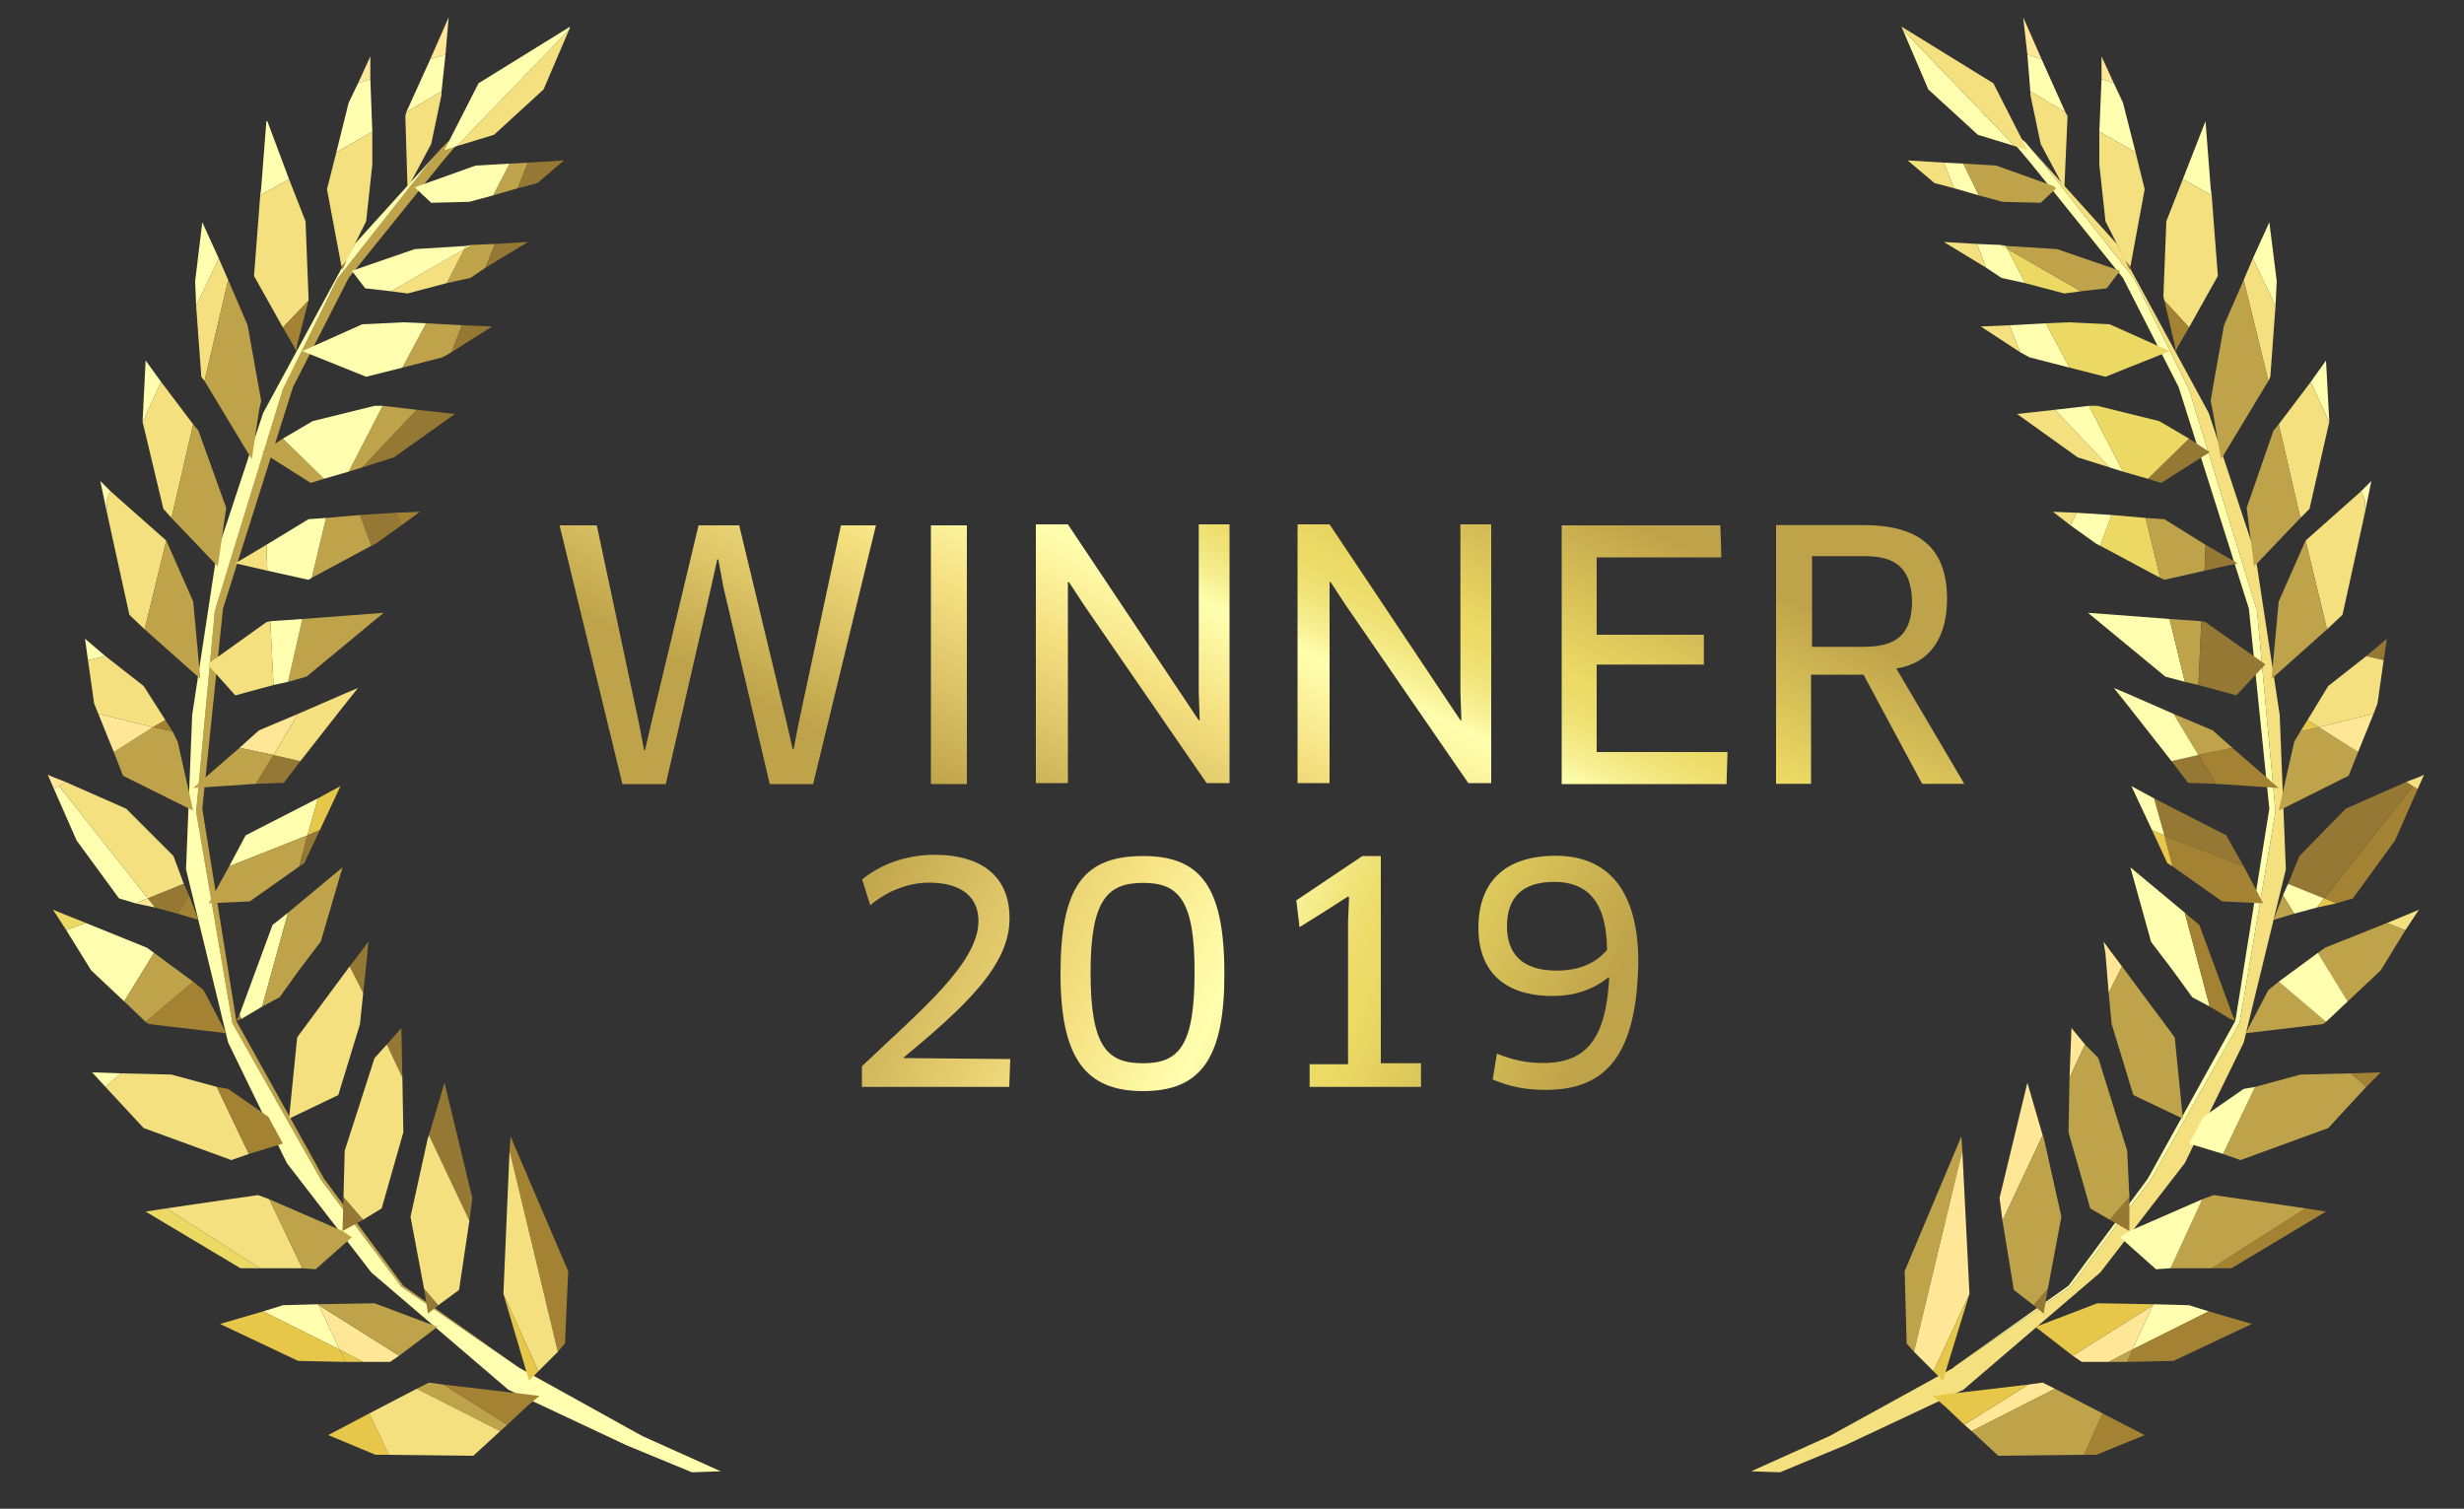 <svg version="1.1" id="Ñëîé_1" xmlns="http://www.w3.org/2000/svg" xmlns:xlink="http://www.w3.org/1999/xlink" x="0px" y="0px" viewBox="0 0 1000 612.3" style="enable-background:new 0 0 1000 612.3;" xml:space="preserve" width="100%" height="100%" preserveAspectRatio="none"><rect x="0" y="0" width="1000" height="612.3" fill="#333333" stroke="none"/><style type="text/css"> .st0{fill:#FFFFAF;} .st1{fill:#F5E080;} .st2{fill:#BFA34A;} .st3{fill:#FFE797;} .st4{fill:#E6C74A;} .st5{fill:#947833;} .st6{fill:#A38233;} .st7{fill:#EBD964;} .st8{fill:url(#SVGID_1_);} .st9{fill:url(#SVGID_2_);} .st10{fill:url(#SVGID_3_);} .st11{fill:url(#SVGID_4_);} .st12{fill:url(#SVGID_5_);} .st13{fill:url(#SVGID_6_);} .st14{fill:url(#SVGID_7_);} .st15{fill:url(#SVGID_8_);} .st16{fill:url(#SVGID_9_);} .st17{fill:url(#SVGID_10_);} </style><g><g><g><polygon class="st0" points="872.9,478.7 908.9,415.2 923.5,329.4 916,247.9 888.4,158 866.2,113.2 829,66 824,60.1 821.9,57.6 807.7,46.7 824,66 861.6,112.8 884.2,157.1 912.7,247 921,328.2 907.2,414.3 871.7,478.3 839.5,521.8 793.5,554.4 840.3,522.2 "/><polygon class="st1" points="886.7,472 910.6,423.1 927.7,352.8 925.2,290.1 915.2,224.5 896.4,167.6 859.1,99 824,60.1 829,66 866.2,113.2 888.4,158 916,247.9 923.5,329.4 908.9,415.2 872.9,478.7 840.3,522.2 793.5,554.4 792.6,555.2 742.5,582.8 710.7,597.1 722.4,597.5 748.7,586.6 796.8,564 796.8,564 852.4,516.4 "/></g><g><polygon class="st2" points="796,461.2 773,515.9 773.8,545.2 776.8,548.6 796.4,467 "/><polygon class="st3" points="799.3,525.1 799.3,525.1 796.4,467 776.8,548.6 784.7,556.5 "/><polygon class="st4" points="788.5,560.3 799.3,525.1 784.7,556.5 "/></g><g><polygon class="st3" points="822.8,439.4 811.5,486.2 812.7,495.4 829,460.7 "/><polygon class="st5" points="831.1,523 825.3,529.7 829.4,533.1 "/><polygon class="st2" points="825.3,529.7 831.1,523 836.6,493.8 829.4,461.6 829,460.7 812.7,495.4 817.3,523.5 "/></g><g><polygon class="st3" points="840.7,417.2 839.9,437.3 846.2,423.9 "/><polygon class="st5" points="864.2,499.6 864.2,485.8 856.2,495 "/><polygon class="st2" points="848.3,490.4 856.2,495 864.2,485.8 863.3,467 851.6,429.4 846.2,423.9 839.9,437.3 839.5,459.5 "/></g><g><polygon class="st3" points="855.8,385 853.7,382.1 854.5,387.1 855.8,403 861.2,392.2 "/><polygon class="st2" points="865.8,444.4 885.9,454 882.6,421 861.2,392.2 855.8,403 857,415.6 "/></g><g><polygon class="st0" points="886.7,370.4 864.6,352 872.5,380.4 872.9,382.1 882.1,394.2 889.7,404.7 896.8,408.5 "/><polygon class="st6" points="906,411.8 906,411.8 892.6,375.4 886.7,370.4 896.8,408.5 905.1,413.5 907.2,414.3 "/></g><g><polygon class="st5" points="874.2,324 878.4,339 910.6,351.6 903.5,339 "/><polygon class="st6" points="881.7,351.6 901.8,365.8 918.5,366.6 910.6,351.6 878.4,339 "/><polygon class="st0" points="874.2,324 865,319 873.4,336.9 878.4,339 "/><polygon class="st4" points="873.4,336.9 879.6,350.3 881.7,351.6 878.4,339 "/></g><g><polygon class="st2" points="906,303.5 898,296.4 882.1,289.7 892.2,306.4 "/><polygon class="st6" points="899.3,318.1 924.8,319.8 906,303.5 892.2,306.4 "/><polygon class="st5" points="881.3,308.9 888,317.7 899.3,318.1 892.2,306.4 "/><polygon class="st0" points="882.1,289.7 862.9,281.3 857.9,279.2 864.6,287.6 881.3,308.9 892.2,306.4 "/></g><g><polygon class="st0" points="847.4,248.7 878.8,274.6 886.7,276.7 880.5,251.2 "/><polygon class="st2" points="886.7,276.7 892.2,278 893.4,252.1 880.5,251.2 "/><polygon class="st5" points="907.6,282.2 919.4,269.6 895.1,252.5 893.4,252.1 892.2,278 "/></g><g><polygon class="st0" points="842.8,208.1 840.3,213.2 850.8,220.7 852.4,221.5 857,209 "/><polygon class="st1" points="833.2,207.7 840.3,213.2 842.8,208.1 "/><polygon class="st7" points="857,209 852.4,221.5 876.7,234.5 870.8,210.2 "/><polygon class="st2" points="870.8,210.2 876.7,234.5 878.4,235.3 894.7,231.6 895.1,221.1 878.4,210.7 "/><polygon class="st5" points="908.1,228.6 895.1,221.1 894.7,231.6 "/></g><g><polygon class="st1" points="818.6,168 843.2,185.6 856.2,189.7 834,166.3 "/><polygon class="st5" points="877.1,196 896.8,183.5 888.4,178 871.7,194.3 "/><polygon class="st0" points="847.8,164.7 834,166.3 856.2,189.7 861.6,191.4 "/><polygon class="st7" points="851.2,164.7 847.8,164.7 861.6,191.4 871.7,194.3 888.4,178 876.3,170.9 "/></g><g><polygon class="st0" points="815.6,132 819.8,142.9 823.6,145 839.9,149.2 830.3,131.2 "/><polygon class="st1" points="803.9,132.5 819.8,142.9 815.6,132 "/><polygon class="st7" points="880.5,142.5 856.2,131.6 839.5,130.8 830.3,131.2 839.9,149.2 854.5,152.9 "/></g><g><polygon class="st0" points="821.9,114.9 814.8,101.1 811.9,99.4 802.3,99 806,108.6 812.3,112.8 "/><polygon class="st1" points="788.9,98.2 806,108.6 802.3,99 "/><polygon class="st7" points="821.9,114.9 837.8,119.1 844.5,118.2 814.8,101.1 "/><polygon class="st2" points="860.4,109.9 834.9,101.1 814,99.8 814.8,101.1 844.5,118.2 855,117 "/><polygon class="st0" points="814.8,101.1 814,99.8 811.9,99.4 "/></g><g><polygon class="st0" points="796.8,66.4 788.9,66 793.1,76.4 803.1,79.3 "/><polygon class="st1" points="774.2,65.1 785.1,74.3 793.1,76.4 788.9,66 "/><polygon class="st2" points="828.2,82.3 834.5,76.4 833.6,75.6 810.2,67.2 796.8,66.4 803.1,79.3 812.7,81.9 "/><polygon class="st0" points="834.5,76.4 834.9,76 833.6,75.6 "/></g><g><polygon class="st6" points="850.8,590.4 870.4,582.4 853.3,573.6 845.8,590.4 "/><polygon class="st3" points="829,561.1 823.2,561.9 797.2,578.2 800.2,580.8 834,563.6 "/><polygon class="st2" points="800.2,580.8 811,590.8 845.8,590.4 853.3,573.6 834,563.6 "/><polygon class="st4" points="794.3,565.3 784.3,566.5 789.3,570.7 797.2,578.2 823.2,561.9 "/></g><g><polygon class="st0" points="865.4,547.7 896.4,532.2 888.4,529.7 874.2,529.3 873.8,529.7 "/><polygon class="st6" points="863.3,552.7 882.1,552.3 913.9,537.3 896.4,532.2 865.4,547.7 "/><polygon class="st3" points="844.9,552.7 855.8,552.7 865.4,547.7 873.8,529.7 841.2,550.2 "/><polygon class="st2" points="855.8,552.7 863.3,552.7 865.4,547.7 "/><polygon class="st4" points="873.8,529.3 851.2,528.9 826.1,538.5 841.2,550.2 873.8,529.7 874.2,529.3 "/></g><g><polygon class="st6" points="905.6,514.7 944,491.7 935.7,490.4 897.6,514.7 "/><polygon class="st2" points="898.4,485 893.8,486.7 880.9,514.7 897.6,514.7 935.7,490.4 924.8,488.8 "/><polygon class="st0" points="860.4,502.1 875,515.1 880.9,514.7 893.8,486.7 864.2,499.6 "/></g><g><polygon class="st6" points="966.2,435.2 954.1,435.6 960.3,441.1 "/><polygon class="st2" points="915.2,441.1 902.2,468.3 909.3,470.8 944.9,457.8 960.3,441.1 954.1,435.6 933.6,436.1 "/><polygon class="st0" points="910.6,441.9 894.3,453.2 888.4,464.1 902.2,468.3 915.2,441.1 "/></g><g><polygon class="st1" points="968.7,374.6 976.2,377.5 981.7,369.2 "/><polygon class="st2" points="943.6,384.6 940.7,386.7 952.8,406.4 966.2,393.8 976.2,377.5 968.7,374.6 "/><polygon class="st2" points="920.6,401.8 911.4,419.3 942.8,415.6 944,414.7 924.8,398.4 "/><polygon class="st0" points="924.8,398.4 944,414.7 952.8,406.4 940.7,386.7 "/></g><g><polygon class="st6" points="943.2,364.6 948.2,366.6 954.9,364.6 972,341.1 981.2,320.2 979.2,319 "/><polygon class="st5" points="979.2,319 976.6,317.3 952,328.2 933.2,347.4 928.6,358.7 943.2,364.6 "/><polygon class="st0" points="943.2,364.6 928.6,358.7 926.5,363.3 931.1,370.8 940.3,368.3 "/><polygon class="st1" points="982.1,315.2 976.6,317.3 979.2,319 981.2,320.2 983.8,314.4 "/><polygon class="st2" points="922.7,373.3 931.1,370.8 926.5,363.3 "/><polygon class="st4" points="940.3,368.3 948.2,366.6 943.2,364.6 "/></g><g><polygon class="st5" points="968.7,259.2 960.3,266.3 967.4,267.9 "/><polygon class="st1" points="963.3,289.7 964.9,285.5 967.4,267.9 960.3,266.3 944.9,278.4 936.5,292.2 941.1,295.1 "/><polygon class="st2" points="924.8,329 953.2,314.8 957,305.2 941.1,295.1 933.6,296.8 931.1,301 "/><polygon class="st3" points="941.1,295.1 957,305.2 963.3,289.7 "/><polygon class="st4" points="936.5,292.2 933.6,296.8 941.1,295.1 "/></g><g><polygon class="st0" points="959.5,209.4 962.4,195.2 960.3,197.3 958.2,199.4 959.9,203.1 959.9,203.1 "/><polygon class="st1" points="958.2,199.4 935.7,219.4 935.7,219.4 944.4,255.4 950.7,249.5 959.5,209.4 959.9,203.1 "/><polygon class="st2" points="924.8,244.1 921.9,275.5 944.4,255.4 935.7,219.4 "/></g><g><polygon class="st0" points="945.3,170.5 944,146.3 937.8,155 945.3,171.3 "/><polygon class="st1" points="945.3,171.3 937.8,155 924.8,172.2 933.6,210.2 937.3,206.5 "/><polygon class="st2" points="922.7,174.7 911.8,206.1 914.8,229.9 933.6,210.2 924.8,172.2 "/></g><g><polygon class="st0" points="924,114.1 921,90.2 914.3,104.9 923.5,124.1 "/><polygon class="st1" points="923.5,124.1 914.3,104.9 910.6,113.6 920.6,154.6 921.4,152.9 "/><polygon class="st2" points="910.6,113.6 902.6,132 898.4,155.5 897.2,162.6 898,166.7 901.4,186.4 920.6,154.6 "/></g><g><polygon class="st0" points="897.2,76.4 895.1,49.2 895.1,49.2 885.9,72.7 897.6,79.3 "/><polygon class="st1" points="878,120.3 878.4,122 888.4,132.9 900.1,112 897.6,79.3 885.9,72.7 879.2,89.8 "/><polygon class="st6" points="878.4,122 882.6,140 883,142.5 883.8,140.8 888.4,132.9 "/></g><g><polygon class="st3" points="852.9,22.9 852.9,32.1 857.9,33.8 "/><polygon class="st0" points="866.7,61.8 861.6,41.7 857.9,33.8 852.9,32.1 852,53.4 "/><polygon class="st1" points="852,66.8 854.5,89.8 862.5,105.7 864.6,108.2 870.4,76.8 866.7,61.8 852,53.4 "/><polygon class="st6" points="864.2,109.5 864.6,108.2 862.5,105.7 "/></g><g><polygon class="st3" points="821.1,7 822.8,22.1 828.6,24.1 "/><polygon class="st0" points="838.2,45.5 828.6,24.1 822.8,22.1 824,37.1 "/><polygon class="st1" points="824,38.4 828.2,58.4 837.8,76.4 839.1,47.1 838.2,45.5 824,37.1 "/></g><g><polygon class="st0" points="782.6,36.3 802.7,54.7 817.7,59.3 772.2,12 "/><polygon class="st1" points="809,33.8 771.7,10.8 772.2,12 817.7,59.3 822.8,60.9 "/></g></g><g><g><polygon class="st2" points="130.2,478.7 94.3,415.2 79.6,329.4 87.2,247.9 114.8,158 136.9,113.2 174.1,66 179.2,60.1 181.7,57.6 195.5,46.7 179.2,66 141.5,112.8 118.9,157.1 90.5,247 82.1,328.2 95.9,414.3 131.5,478.3 163.7,521.8 209.7,554.4 162.9,522.2 "/><polygon class="st0" points="116.4,472 92.6,423.1 75.5,352.8 78,290.1 88,224.5 106.8,167.6 144,99 179.2,60.1 174.1,66 136.9,113.2 114.8,158 87.2,247.9 79.6,329.4 94.3,415.2 130.2,478.7 162.9,522.2 209.7,554.4 210.9,555.2 260.7,582.8 292.5,597.1 280.8,597.5 254.4,586.6 206.3,564 206.3,564 150.7,516.4 "/></g><g><polygon class="st6" points="207.2,461.2 230.6,515.9 229.3,545.2 226.4,548.6 206.8,467 "/><polygon class="st1" points="204.3,525.1 204.3,525.1 206.8,467 226.4,548.6 218.5,556.5 "/><polygon class="st4" points="214.7,560.3 204.3,525.1 218.5,556.5 "/></g><g><polygon class="st5" points="180.4,439.4 191.7,486.2 190.5,495.4 174.1,460.7 "/><polygon class="st5" points="172.1,523 177.9,529.7 173.7,533.1 "/><polygon class="st1" points="177.9,529.7 172.1,523 166.6,493.8 173.7,461.6 174.1,460.7 190.5,495.4 186.3,523.5 "/></g><g><polygon class="st5" points="162.9,417.2 163.3,437.3 157,423.9 "/><polygon class="st5" points="139,499.6 139.4,485.8 147.4,495 "/><polygon class="st1" points="154.9,490.4 147.4,495 139.4,485.8 139.9,467 152,429.4 157,423.9 163.3,437.3 163.7,459.5 "/></g><g><polygon class="st5" points="147.4,385 149.5,382.1 149.1,387.1 147.4,403 141.9,392.2 "/><polygon class="st1" points="137.3,444.4 117.3,454 120.6,421 141.9,392.2 147.4,403 146.1,415.6 "/></g><g><polygon class="st0" points="116.9,370.4 106.4,408.5 98,413.5 97.2,411.8 110.6,375.4 "/><polygon class="st2" points="116.9,370.4 139,352 130.7,380.4 130.2,382.1 121,394.2 113.5,404.7 106.4,408.5 "/><polygon class="st6" points="98,413.5 95.9,414.3 97.2,411.8 "/></g><g><polygon class="st0" points="129,324 124.8,339 93,351.6 99.7,339 "/><polygon class="st2" points="121.5,351.6 101.4,365.8 84.7,366.6 93,351.6 124.8,339 "/><polygon class="st4" points="129,324 138.2,319 129.8,336.9 124.8,339 "/><polygon class="st5" points="129.8,336.9 123.5,350.3 121.5,351.6 124.8,339 "/></g><g><polygon class="st3" points="97.2,303.5 105.1,296.4 121,289.7 111,306.4 "/><polygon class="st2" points="103.9,318.1 78.4,319.8 97.2,303.5 111,306.4 "/><polygon class="st5" points="121.9,308.9 115.2,317.7 103.9,318.1 111,306.4 "/><polygon class="st1" points="121,289.7 140.3,281.3 145.3,279.2 138.6,287.6 121.9,308.9 111,306.4 "/></g><g><polygon class="st2" points="155.7,248.7 124.4,274.6 116.9,276.7 122.7,251.2 "/><polygon class="st0" points="116.9,276.7 111,278 109.7,252.1 122.7,251.2 "/><polygon class="st1" points="95.5,282.2 84.2,269.6 108.1,252.5 109.7,252.1 111,278 "/></g><g><polygon class="st5" points="160.3,208.1 162.9,213.2 152.4,220.7 150.7,221.5 146.1,209 "/><polygon class="st6" points="170.4,207.7 162.9,213.2 160.3,208.1 "/><polygon class="st2" points="146.1,209 150.7,221.5 126.5,234.5 132.3,210.2 "/><polygon class="st0" points="132.3,210.2 126.5,234.5 125.2,235.3 108.5,231.6 108.1,221.1 125.2,210.7 "/><polygon class="st1" points="95.5,228.6 108.1,221.1 108.5,231.6 "/></g><g><polygon class="st5" points="184.6,168 159.9,185.6 147,189.7 169.1,166.3 "/><polygon class="st2" points="126.1,196 106.4,183.5 114.8,178 131.5,194.3 "/><polygon class="st2" points="155.3,164.7 169.1,166.3 147,189.7 141.5,191.4 "/><polygon class="st0" points="152,164.7 155.3,164.7 141.5,191.4 131.5,194.3 114.8,178 126.9,170.9 "/></g><g><polygon class="st2" points="187.5,132 183.3,142.9 179.6,145 163.3,149.2 172.9,131.2 "/><polygon class="st5" points="199.7,132.5 183.3,142.9 187.5,132 "/><polygon class="st0" points="122.7,142.5 147,131.6 163.7,130.8 172.9,131.2 163.3,149.2 148.6,152.9 "/></g><g><polygon class="st2" points="181.3,114.9 188.4,101.1 191.3,99.4 200.9,99 197.1,108.6 190.9,112.8 "/><polygon class="st5" points="214.3,98.2 197.1,108.6 200.9,99 "/><polygon class="st1" points="181.3,114.9 165.4,119.1 158.7,118.2 188.4,101.1 "/><polygon class="st0" points="142.8,109.9 168.3,101.1 189.2,99.8 188.4,101.1 158.7,118.2 148.2,117 "/><polygon class="st0" points="188.4,101.1 189.2,99.8 191.3,99.4 "/></g><g><polygon class="st2" points="206.8,66.4 214.3,66 210.1,76.4 200.1,79.3 "/><polygon class="st5" points="228.9,65.1 218.1,74.3 210.1,76.4 214.3,66 "/><polygon class="st0" points="175,82.3 168.7,76.4 169.5,75.6 193,67.2 206.8,66.4 200.1,79.3 190.5,81.9 "/><polygon class="st0" points="168.7,76.4 168.3,76 169.5,75.6 "/></g><g><polygon class="st4" points="152.4,590.4 133.2,582.4 149.9,573.6 157.8,590.4 "/><polygon class="st2" points="174.1,561.1 180,561.9 205.9,578.2 203,580.8 169.1,563.6 "/><polygon class="st1" points="203,580.8 192.1,590.8 157.8,590.4 149.9,573.6 169.1,563.6 "/><polygon class="st6" points="218.9,566.5 208.9,565.3 180,561.9 205.9,578.2 213.9,570.7 213.9,570.7 "/></g><g><polygon class="st0" points="137.8,547.7 106.8,532.2 114.8,529.7 129,529.3 129.4,529.7 "/><polygon class="st4" points="140.3,552.7 121,552.3 89.3,537.3 106.8,532.2 137.8,547.7 "/><polygon class="st3" points="158.3,552.7 147.4,552.7 137.8,547.7 129.4,529.7 162,550.2 "/><polygon class="st4" points="147.4,552.7 140.3,552.7 137.8,547.7 "/><polygon class="st2" points="129.4,529.3 152,528.9 177.5,538.5 162,550.2 129.4,529.7 129,529.3 "/></g><g><polygon class="st7" points="97.6,514.7 59.1,491.7 67.5,490.4 105.6,514.7 "/><polygon class="st1" points="104.7,485 109.3,486.7 122.7,514.7 105.6,514.7 67.5,490.4 78.4,488.8 "/><polygon class="st2" points="142.8,502.1 128.1,515.1 122.7,514.7 109.3,486.7 139,499.6 "/></g><g><polygon class="st0" points="37.4,435.2 49.1,435.6 42.8,441.1 "/><polygon class="st1" points="88,441.1 101,468.3 93.9,470.8 58.3,457.8 42.8,441.1 49.1,435.6 69.6,436.1 "/><polygon class="st6" points="92.6,441.9 108.9,453.2 114.8,464.1 101,468.3 88,441.1 "/></g><g><polygon class="st7" points="34.9,374.6 26.9,377.5 21.5,369.2 "/><polygon class="st0" points="59.6,384.6 62.5,386.7 50.4,406.4 37,393.8 26.9,377.5 34.9,374.6 "/><polygon class="st6" points="82.6,401.8 91.8,419.3 60.4,415.6 59.1,414.7 78.4,398.4 "/><polygon class="st2" points="78.4,398.4 59.1,414.7 50.4,406.4 62.5,386.7 "/></g><g><polygon class="st0" points="60,364.6 55,366.6 48.3,364.6 31.1,341.1 21.9,320.2 24,319 "/><polygon class="st1" points="24,319 26.5,317.3 51.2,328.2 70.4,347.4 74.6,358.7 60,364.6 "/><polygon class="st5" points="60,364.6 74.6,358.7 76.7,363.3 72.1,370.8 62.9,368.3 "/><polygon class="st3" points="21.1,315.2 19.4,314.4 21.9,320.2 24,319 26.5,317.3 "/><polygon class="st6" points="80.5,373.3 72.1,370.8 76.7,363.3 "/><polygon class="st3" points="62.9,368.3 55,366.6 60,364.6 "/></g><g><polygon class="st0" points="34.5,259.2 42.8,266.3 35.7,267.9 "/><polygon class="st1" points="39.9,289.7 38.2,285.5 35.7,267.9 42.8,266.3 58.3,278.4 67.1,292.2 62.1,295.1 "/><polygon class="st2" points="78.4,329 49.9,314.8 46.2,305.2 62.1,295.1 70,296.8 72.1,301 "/><polygon class="st3" points="62.1,295.1 46.2,305.2 39.9,289.7 "/><polygon class="st6" points="67.1,292.2 70,296.8 62.1,295.1 "/></g><g><polygon class="st0" points="43.7,209.4 40.7,195.2 42.8,197.3 44.9,199.4 43.2,203.1 43.2,203.1 "/><polygon class="st1" points="44.9,199.4 67.5,219.4 67.5,219.4 58.7,255.4 52.5,249.5 43.7,209.4 43.2,203.1 "/><polygon class="st2" points="78.4,244.1 81.3,275.5 58.7,255.4 67.5,219.4 "/></g><g><polygon class="st0" points="57.9,170.5 59.1,146.3 65.4,155 57.9,171.3 "/><polygon class="st1" points="57.9,171.3 65.4,155 78.4,172.2 69.6,210.2 66.3,206.5 "/><polygon class="st2" points="80.5,174.7 91.8,206.1 88.4,229.9 69.6,210.2 78.4,172.2 "/></g><g><polygon class="st0" points="79.2,114.1 82.1,90.2 88.8,104.9 79.6,124.1 "/><polygon class="st1" points="79.6,124.1 88.8,104.9 92.6,113.6 83,154.6 81.7,152.9 "/><polygon class="st2" points="92.6,113.6 100.5,132 104.7,155.5 106,162.6 105.1,166.7 102.2,186.4 83,154.6 "/></g><g><polygon class="st0" points="106,76.4 108.1,49.2 108.5,49.2 117.3,72.7 105.6,79.3 "/><polygon class="st1" points="125.2,120.3 125.2,122 114.8,132.9 103.1,112 105.6,79.3 117.3,72.7 124,89.8 "/><polygon class="st6" points="114.8,132.9 119.4,140.8 120.2,142.5 120.6,140 125.2,122 "/></g><g><polygon class="st3" points="150.3,22.9 150.3,32.1 145.3,33.8 "/><polygon class="st0" points="136.5,61.8 141.5,41.7 145.3,33.8 150.3,32.1 151.1,53.4 "/><polygon class="st1" points="151.1,66.8 148.6,89.8 140.7,105.7 138.6,108.2 132.7,76.8 136.5,61.8 151.1,53.4 "/><polygon class="st6" points="139,109.5 138.6,108.2 140.7,105.7 "/></g><g><polygon class="st3" points="182.1,7 180.8,22.1 174.6,24.1 "/><polygon class="st0" points="164.9,45.5 174.6,24.1 180.8,22.1 179.2,37.1 "/><polygon class="st1" points="179.2,38.4 175,58.4 165.4,76.4 164.5,47.1 164.9,45.5 179.2,37.1 "/></g><g><polygon class="st1" points="220.6,36.3 200.5,54.7 185.4,59.3 231,12 "/><polygon class="st0" points="194.2,33.8 231.4,10.8 231,12 185.4,59.3 180.4,60.9 "/></g></g></g><g><linearGradient id="SVGID_1_" gradientUnits="userSpaceOnUse" x1="276.917" y1="1173.434" x2="375.407" y2="974.266" gradientTransform="matrix(1 0 0 1 0 -904.2)"><stop offset="0" style="stop-color:#BFA34A"/><stop offset="0.345" style="stop-color:#F5E080"/><stop offset="0.521" style="stop-color:#FFFFAF"/><stop offset="0.569" style="stop-color:#F7F092"/><stop offset="0.622" style="stop-color:#F0E379"/><stop offset="0.67" style="stop-color:#ECDC69"/><stop offset="0.709" style="stop-color:#EBD964"/><stop offset="1" style="stop-color:#BFA34A"/></linearGradient><path class="st8" d="M300,213.2l19.2,79.9l2.5,10.9h0.4l2.1-10.9l17.1-79.9h14.2l-25.5,105h-17.6l-18.8-79.9l-2.1-11.3h-0.4 l-2.5,11.3l-18.4,79.9h-17.6l-25.5-105h15.1l17.1,80.3l2.1,10.9h0.4l2.5-10.9l19.2-80.3C283.7,213.2,300,213.2,300,213.2z"/><linearGradient id="SVGID_2_" gradientUnits="userSpaceOnUse" x1="362.434" y1="1215.722" x2="460.923" y2="1016.554" gradientTransform="matrix(1 0 0 1 0 -904.2)"><stop offset="0" style="stop-color:#BFA34A"/><stop offset="0.345" style="stop-color:#F5E080"/><stop offset="0.521" style="stop-color:#FFFFAF"/><stop offset="0.569" style="stop-color:#F7F092"/><stop offset="0.622" style="stop-color:#F0E379"/><stop offset="0.67" style="stop-color:#ECDC69"/><stop offset="0.709" style="stop-color:#EBD964"/><stop offset="1" style="stop-color:#BFA34A"/></linearGradient><path class="st9" d="M377.8,213.2h14.6v105h-14.6V213.2z"/><linearGradient id="SVGID_3_" gradientUnits="userSpaceOnUse" x1="422.247" y1="1245.3" x2="520.736" y2="1046.132" gradientTransform="matrix(1 0 0 1 0 -904.2)"><stop offset="0" style="stop-color:#BFA34A"/><stop offset="0.345" style="stop-color:#F5E080"/><stop offset="0.521" style="stop-color:#FFFFAF"/><stop offset="0.569" style="stop-color:#F7F092"/><stop offset="0.622" style="stop-color:#F0E379"/><stop offset="0.67" style="stop-color:#ECDC69"/><stop offset="0.709" style="stop-color:#EBD964"/><stop offset="1" style="stop-color:#BFA34A"/></linearGradient><path class="st10" d="M489.9,318.1l-49.8-72.3l-6.3-9.6h-0.4v11.3v70.3h-13v-105h13l53.1,79.5h0.4l-0.4-11.3v-68.2h12.5v105h-9.2 V318.1z"/><linearGradient id="SVGID_4_" gradientUnits="userSpaceOnUse" x1="507.596" y1="1287.506" x2="606.085" y2="1088.338" gradientTransform="matrix(1 0 0 1 0 -904.2)"><stop offset="0" style="stop-color:#BFA34A"/><stop offset="0.345" style="stop-color:#F5E080"/><stop offset="0.521" style="stop-color:#FFFFAF"/><stop offset="0.569" style="stop-color:#F7F092"/><stop offset="0.622" style="stop-color:#F0E379"/><stop offset="0.67" style="stop-color:#ECDC69"/><stop offset="0.709" style="stop-color:#EBD964"/><stop offset="1" style="stop-color:#BFA34A"/></linearGradient><path class="st11" d="M596.1,318.1l-49.8-72.3l-6.3-9.6h-0.4v11.3v70.3h-13v-105h13l53.1,79.5h0.4l-0.4-11.3v-68.2h12.5v105h-9.2 L596.1,318.1L596.1,318.1z"/><linearGradient id="SVGID_5_" gradientUnits="userSpaceOnUse" x1="589.078" y1="1327.799" x2="687.568" y2="1128.631" gradientTransform="matrix(1 0 0 1 0 -904.2)"><stop offset="0" style="stop-color:#BFA34A"/><stop offset="0.345" style="stop-color:#F5E080"/><stop offset="0.521" style="stop-color:#FFFFAF"/><stop offset="0.569" style="stop-color:#F7F092"/><stop offset="0.622" style="stop-color:#F0E379"/><stop offset="0.67" style="stop-color:#ECDC69"/><stop offset="0.709" style="stop-color:#EBD964"/><stop offset="1" style="stop-color:#BFA34A"/></linearGradient><path class="st12" d="M701.1,305.2l-0.4,13h-66.9v-105h64.4l0.4,13h-50.6v31.4h43.5v12.1h-43.5v35.5H701.1z"/><linearGradient id="SVGID_6_" gradientUnits="userSpaceOnUse" x1="662.835" y1="1364.272" x2="761.324" y2="1165.104" gradientTransform="matrix(1 0 0 1 0 -904.2)"><stop offset="0" style="stop-color:#BFA34A"/><stop offset="0.345" style="stop-color:#F5E080"/><stop offset="0.521" style="stop-color:#FFFFAF"/><stop offset="0.569" style="stop-color:#F7F092"/><stop offset="0.622" style="stop-color:#F0E379"/><stop offset="0.67" style="stop-color:#ECDC69"/><stop offset="0.709" style="stop-color:#EBD964"/><stop offset="1" style="stop-color:#BFA34A"/></linearGradient><path class="st13" d="M769.6,271.3l27.6,46.8h-17.1l-23.8-44.3h-21.3v44.3h-14.2v-105h35.5c23,0,33.9,9.6,33.9,30.1 C790.1,259.2,783,269.2,769.6,271.3z M756.7,225.7h-21.3v36.8h20.9c13.4,0,19.7-5,19.7-18.8C775.5,230.7,769.6,225.7,756.7,225.7z"/></g><g><linearGradient id="SVGID_7_" gradientUnits="userSpaceOnUse" x1="335.731" y1="1283.346" x2="609.644" y2="1404.62" gradientTransform="matrix(1 0 0 1 0 -904.2)"><stop offset="0" style="stop-color:#BFA34A"/><stop offset="0.345" style="stop-color:#F5E080"/><stop offset="0.521" style="stop-color:#FFFFAF"/><stop offset="0.569" style="stop-color:#F7F092"/><stop offset="0.622" style="stop-color:#F0E379"/><stop offset="0.67" style="stop-color:#ECDC69"/><stop offset="0.709" style="stop-color:#EBD964"/><stop offset="1" style="stop-color:#BFA34A"/></linearGradient><path class="st14" d="M366.5,429.4L366.5,429.4l43.5,0.4l-0.4,11.3h-59.8v-8.4c23.8-22.6,47.3-41.8,47.3-59 c0-8.8-5.9-15.5-20.1-15.5c-8.8,0-17.6,3.8-23.8,9.2l-3.3-10.5c7.1-5.9,17.6-10,29.3-10c20.1,0,30.5,9.6,30.5,25.5 C410,391.7,391.6,408.5,366.5,429.4z"/><linearGradient id="SVGID_8_" gradientUnits="userSpaceOnUse" x1="350.865" y1="1249.164" x2="624.778" y2="1370.438" gradientTransform="matrix(1 0 0 1 0 -904.2)"><stop offset="0" style="stop-color:#BFA34A"/><stop offset="0.345" style="stop-color:#F5E080"/><stop offset="0.521" style="stop-color:#FFFFAF"/><stop offset="0.569" style="stop-color:#F7F092"/><stop offset="0.622" style="stop-color:#F0E379"/><stop offset="0.67" style="stop-color:#ECDC69"/><stop offset="0.709" style="stop-color:#EBD964"/><stop offset="1" style="stop-color:#BFA34A"/></linearGradient><path class="st15" d="M463.9,442.8c-23.4,0-33.5-13.4-33.5-47.7c0-35.5,9.6-47.7,33.5-47.7c23.4,0,33,12.5,33,47.7 C497,429.4,487.4,442.8,463.9,442.8z M463.9,358.3c-14.6,0-21.3,7.1-21.3,36.4c0,30.1,6.7,36.8,21.3,36.8s20.9-7.1,20.9-36.8 C484.9,365,478.2,358.3,463.9,358.3z"/><linearGradient id="SVGID_9_" gradientUnits="userSpaceOnUse" x1="364.625" y1="1218.085" x2="638.538" y2="1339.359" gradientTransform="matrix(1 0 0 1 0 -904.2)"><stop offset="0" style="stop-color:#BFA34A"/><stop offset="0.345" style="stop-color:#F5E080"/><stop offset="0.521" style="stop-color:#FFFFAF"/><stop offset="0.569" style="stop-color:#F7F092"/><stop offset="0.622" style="stop-color:#F0E379"/><stop offset="0.67" style="stop-color:#ECDC69"/><stop offset="0.709" style="stop-color:#EBD964"/><stop offset="1" style="stop-color:#BFA34A"/></linearGradient><path class="st16" d="M530.4,431.9h16.7v-57.7l0.4-10l-0.4-0.4l-8.4,5.4l-11.3,7.1l-1.3-10.9l26.8-18h7.5v84.1h16.3v9.6h-45.2v-9.2 C531.7,431.9,530.4,431.9,530.4,431.9z"/><linearGradient id="SVGID_10_" gradientUnits="userSpaceOnUse" x1="377.696" y1="1188.564" x2="651.609" y2="1309.838" gradientTransform="matrix(1 0 0 1 0 -904.2)"><stop offset="0" style="stop-color:#BFA34A"/><stop offset="0.345" style="stop-color:#F5E080"/><stop offset="0.521" style="stop-color:#FFFFAF"/><stop offset="0.569" style="stop-color:#F7F092"/><stop offset="0.622" style="stop-color:#F0E379"/><stop offset="0.67" style="stop-color:#ECDC69"/><stop offset="0.709" style="stop-color:#EBD964"/><stop offset="1" style="stop-color:#BFA34A"/></linearGradient><path class="st17" d="M627.5,442.3c-8.8,0-14.6-1.3-21.7-4.2l1.7-10.5c6.3,2.5,11.7,3.8,18.8,3.8c17.6,0,25.5-10,26.8-34.7h-0.4 c-6.3,5-13.8,7.5-22.6,7.5c-20.5,0-30.1-10.9-30.1-27.6c0-18,10-29.3,31.4-29.3c21.3,0,33.5,14.2,33.5,43.1 C664.3,427.7,652.1,442.3,627.5,442.3z M630.8,357.9c-13,0-19.2,6.3-19.2,18c0,11.3,6.3,18,20.1,18c8.4,0,15.5-2.5,20.5-8.4 C652.1,365.4,643.8,357.9,630.8,357.9z"/></g></svg>